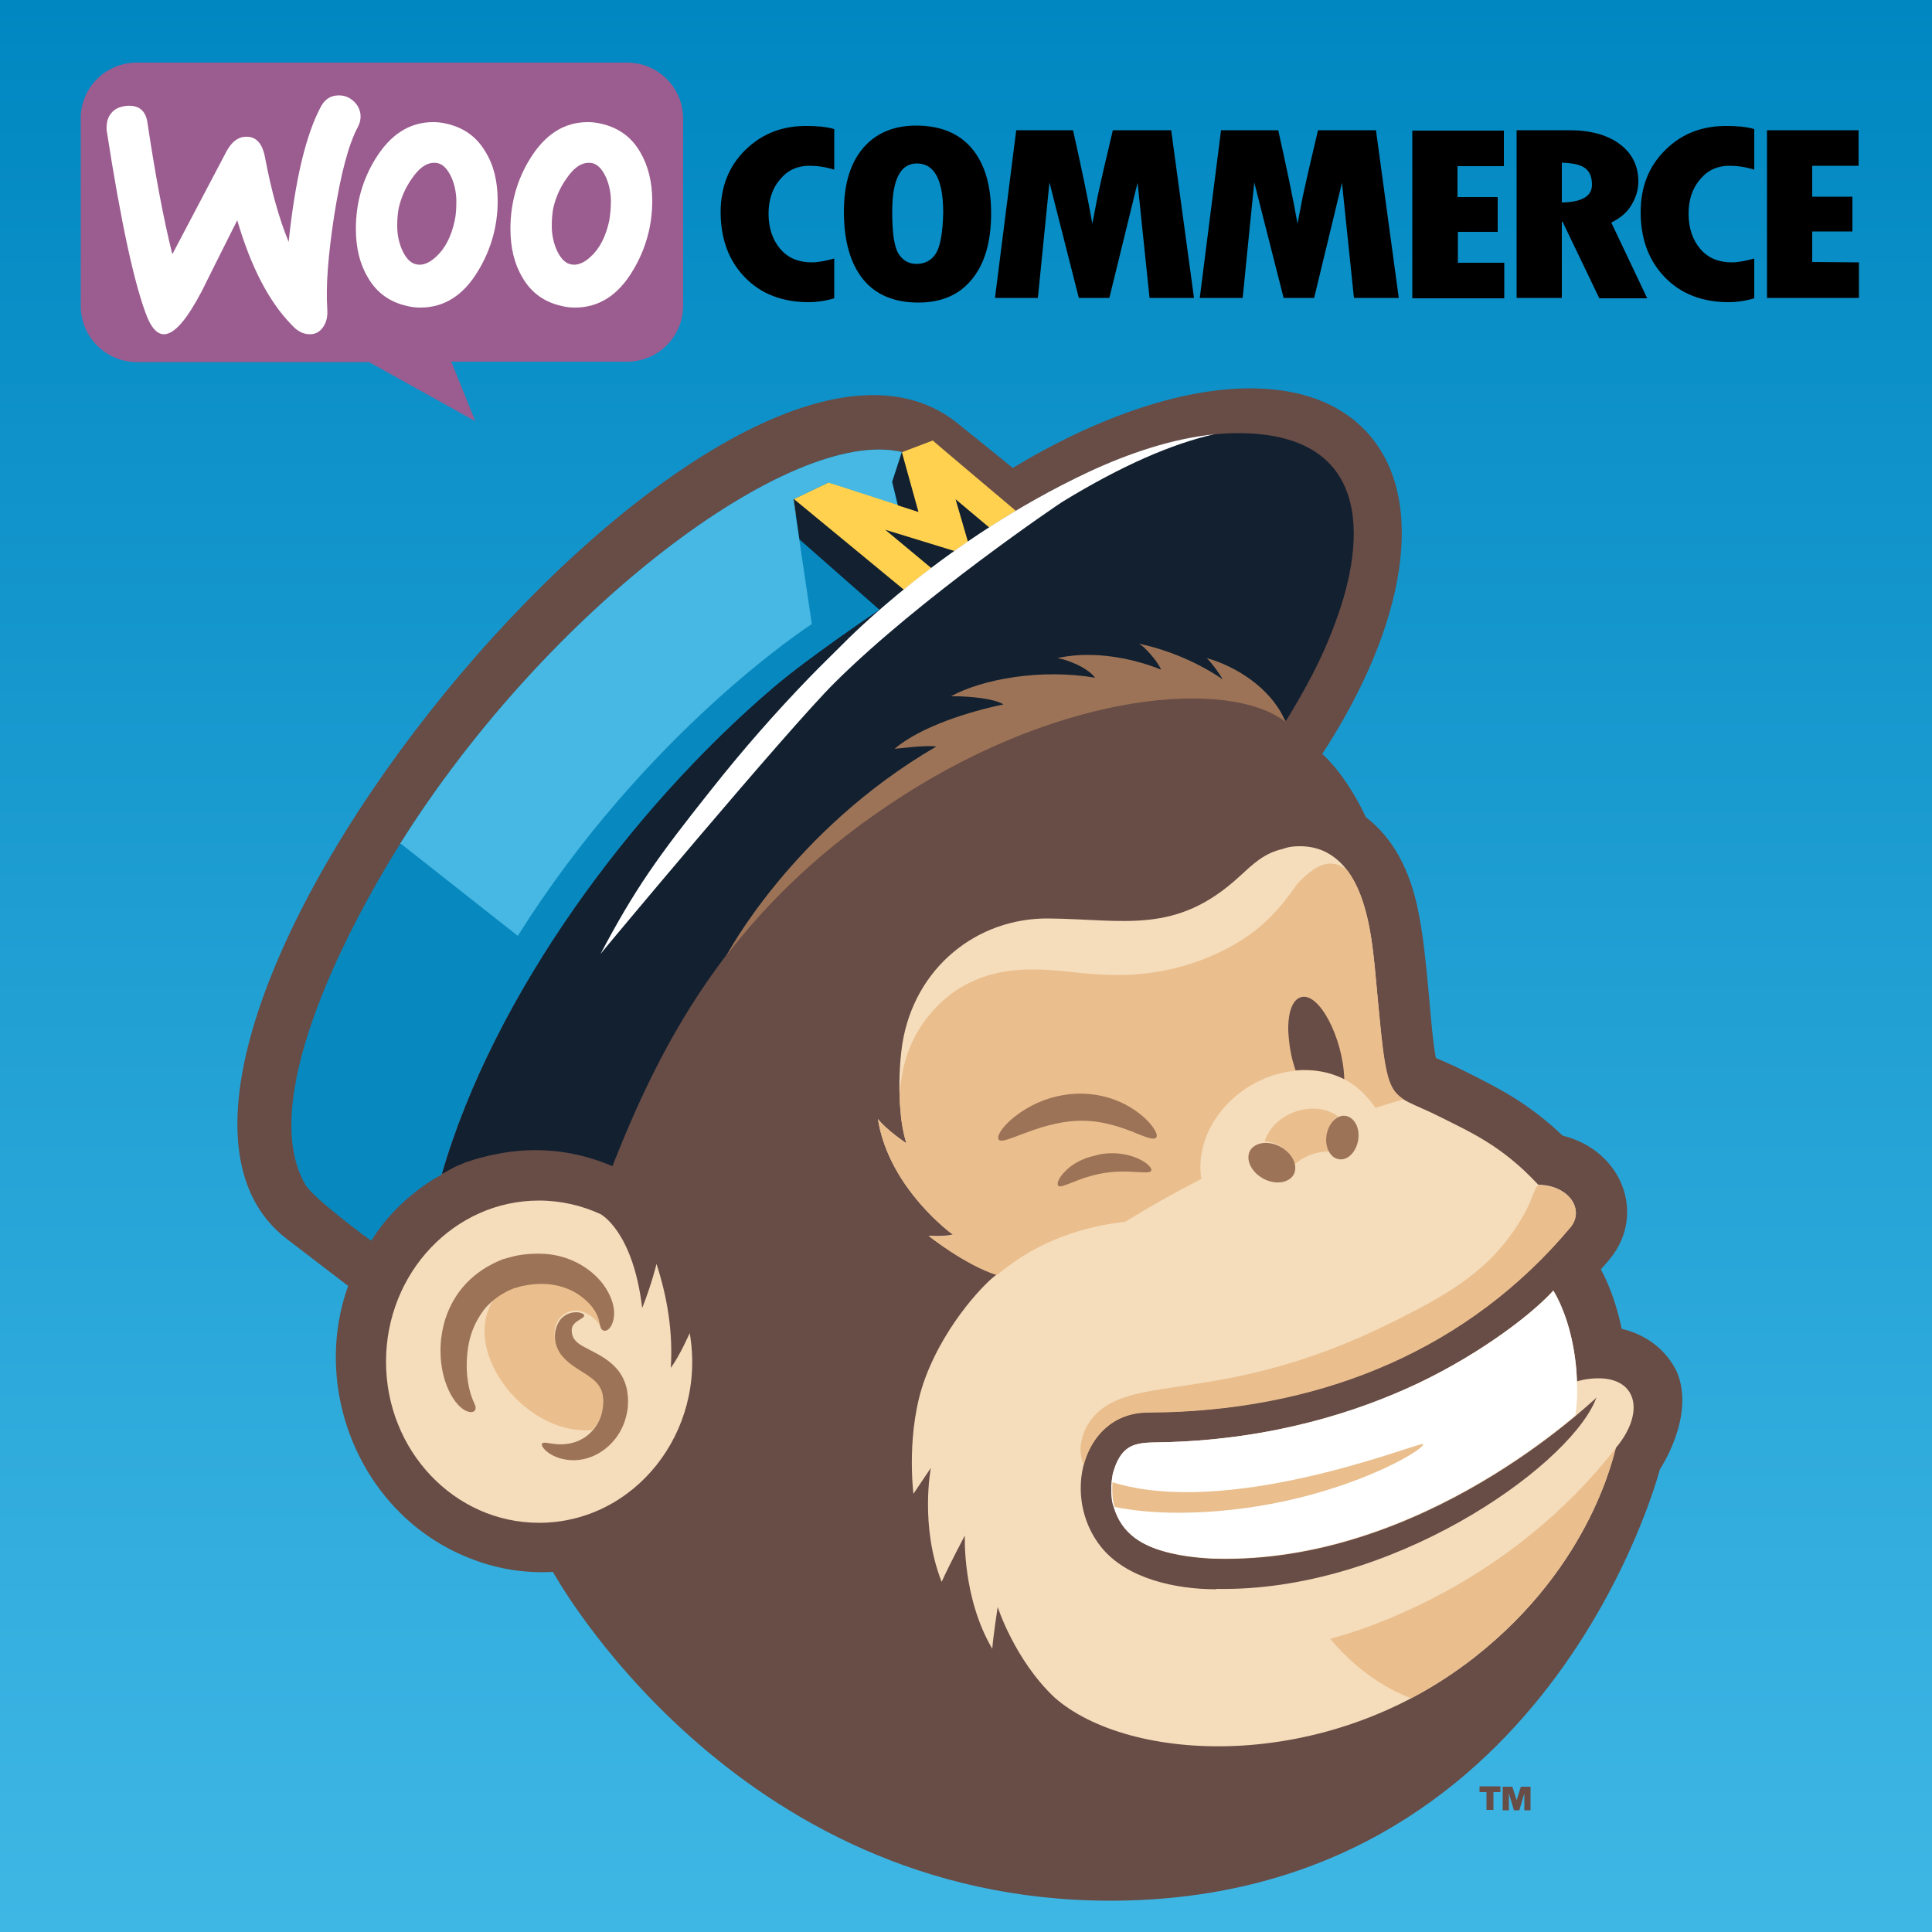<?xml version="1.0" encoding="utf-8"?>
<!-- Generator: Adobe Illustrator 19.1.0, SVG Export Plug-In . SVG Version: 6.00 Build 0)  -->
<svg version="1.1" id="Layer_1" xmlns="http://www.w3.org/2000/svg" xmlns:xlink="http://www.w3.org/1999/xlink" x="0px" y="0px"
	 viewBox="0 0 500 500" style="enable-background:new 0 0 500 500;" xml:space="preserve">
<rect x="0" y="0" width="500" height="500" fill="#333333" stroke="none"/>
<style type="text/css">
	.st0{fill:url(#SVGID_1_);}
	.st1{fill:#684C46;}
	.st2{fill:#F5DCBA;}
	.st3{fill:#0788BF;}
	.st4{fill:#46B8E3;}
	.st5{fill:#FFD14F;}
	.st6{fill:#122030;}
	.st7{fill:#FFFFFF;}
	.st8{fill:#EABE8D;}
	.st9{fill:#9C7356;}
	.st10{fill:#9B5C8F;}
</style>
<linearGradient id="SVGID_1_" gradientUnits="userSpaceOnUse" x1="-3.677478e-07" y1="250" x2="500" y2="250" gradientTransform="matrix(4.489659e-11 1 -1 4.489659e-11 500 0)">
	<stop  offset="0" style="stop-color:#0087C1"/>
	<stop  offset="1" style="stop-color:#3FB7E5"/>
</linearGradient>
<rect class="st0" width="500" height="500"/>
<g>
	<path class="st1" d="M429.6,380.2c-0.3,1-29.1,111.7-142.3,111.7c-97.8,0-144.2-85.1-144.2-85.1c-7.1,0.4-14-0.7-20.4-3.1
		c-28.7-10.5-42.5-43.4-32.6-70.9l-15.8-12.1c-61.1-46.6,112-259.6,173.2-211.4c0.3,0.2,14.6,11.8,14.6,11.8
		c22-13.3,43.8-20.6,61.4-20.6c12.6,0,23.1,3.6,30.2,11.3c15.9,17.2,10.2,50.1-11.5,83.3c4.7,4.4,8.5,10.5,11.3,16.4
		c6.9,5.3,11.4,13.4,13.6,24.6c2.5,12.4,3,30.1,4.5,37.7c5.9,2.6,3.4,1.4,9.6,4.5c6.5,3.3,14.4,7.2,23.2,15.6
		c15.6,3.9,21.5,20.4,12.4,31.7c-0.2,0.3-1.3,1.6-2.5,2.9c0.3,0.7,3.3,5.6,5.4,15.4c6.4,1.5,11.6,5.5,14.3,11.2
		C438.8,366.6,429.6,380.2,429.6,380.2z M384.7,463.8v4.6h1.8v-4.6h1.8v-1.5h-5.4v1.5H384.7z M388.9,462.4v6.1h1.6v-4.4l1.3,4.4h1.4
		l1.3-4.4v4.4h1.6v-6.1h-2.5l-1.1,3.5l-1.1-3.5H388.9z"/>
	<path class="st2" d="M166.2,338.5L166.2,338.5L166.2,338.5c2.5-6.3,3.7-11.4,3.7-11.4c2.8,8.6,4.3,17.7,3.7,26.9l0,0l0,0
		c2.3-3.1,4.9-9,4.9-9c4.4,25.6-14.3,49.1-39,49.1c-21.9,0-39.6-18.7-39.6-41.7c0-23,17.7-41.7,39.6-41.7c5.7,0,11.1,1.3,15.9,3.5
		C155.4,314.2,163.8,318.5,166.2,338.5z M381.6,428.9c30.7-24.1,36.1-53.2,36.6-54.2c7.6-9.1,5.5-18-4.5-18c-3.2,0-5.6,0.8-5.6,0.8
		s0-13.2-6.1-23.5c-4.7,5.3-17.8,15.8-35,24c-16.1,7.6-37.6,14.3-64.2,15.2h0c-7.5,0.3-12.1-0.9-14.7,7.8c-0.8,3.1-0.5,7.6,0.2,8.9
		c2.1,7.2,7.6,10.4,14.8,12.1c5.5,1.3,11.3,1.4,11.3,1.4c54,1.5,97.3-40.6,97.9-40.9c0.5-0.4,0.9-0.9,0.9-0.9s-0.5,1.1-0.5,1.2
		c-7.8,17.5-53,49.3-97.9,48.4l-0.1,0.1c-10.4,0-23.1-2.7-29.7-10.9c-10.4-12.9-5-34.4,11.6-34.9c0,0,3.8-0.1,5.5-0.1
		c41.1-1.3,78-16.4,104.4-47.9c3.6-4.5-0.4-10.7-8.3-10.9c-0.1,0-0.1,0-0.2-0.1c-9.3-10-17.5-13.5-24.8-17.2
		c-15.3-7.8-13.9-1.1-17.4-38.9c-1-10.2-2.9-24.1-11.8-29.4c-2.3-1.4-4.9-2-7.6-2c-2.6,0-3.9,0.5-4.4,0.7c-4.9,1.1-7.7,3.9-11.2,7.1
		c-16.5,15.2-29.7,11.1-49.4,10.9c-18.5-0.2-34.8,12.7-37.9,32.6l0,0c-1.5,10.4-0.5,20.9,1.1,25.6c0,0-5-3.3-7.4-6.3
		c2.9,18.1,19.4,29.9,19.4,29.9c-2.6,0.6-6.3,0.3-6.3,0.3c0,0,9.4,7.5,17.6,10.1c-2.1,1.3-12.9,11.9-18.4,26.6
		c-5.2,13.7-3.1,30.1-3.1,30.1l4.5-6.7c0,0-2.9,15,2.8,29.5c1.9-4.3,6-12,6-12s-0.7,16.1,7.1,29.3c0.2-3,1.4-10.8,1.4-10.8
		s4.4,13.7,14.7,23.4C292,456.2,342.9,459.3,381.6,428.9z"/>
	<path class="st3" d="M96.1,321.1c-0.2,0-14.9-10.9-17-14.4c-12.4-20.9,9.2-63.9,24.5-88.4c38-60.4,101.1-108.1,129.8-101.3
		l29.5,15.2c-11.4,6.7-22.5,15-29.1,20.5l-6.3,5.3c0,0-18.3,12.3-27.4,20.1c-36.5,31.1-72.4,79.4-85.8,125.9
		C114.3,304,103.3,309.4,96.1,321.1z"/>
	<path class="st4" d="M233.4,117L233.4,117c-28.7-6.8-91.9,40.9-129.8,101.3c0,0,0,0,0,0.1l0.2,0l30.2,23.8
		c33.2-52.7,74.9-79.9,76.1-80.7l-4.8-32.3l9-4.3l18,5.8l-1.4-6L233.4,117L233.4,117z"/>
	<path class="st5" d="M262.9,132.2l-29.1,20.5l-2,1.6l-25.8-21.1l-0.6-4l9-4.3c0.5,0.1,17.3,5.6,18,5.8l0.3-11.2l0.8-2.5l7.9-3
		C241.3,114,262.9,132.2,262.9,132.2z"/>
	<g>
		<path class="st6" d="M320.4,112.1c-19.3,0-40.9,10.1-57.5,20.1c-2.3,1.4-4.6,2.8-6.9,4.3l-8.7-7.3l3.2,11
			c-1.2,0.8-2.4,1.6-3.5,2.4l-17.9-5.5l11.9,9.9c-2.7,2.1-5.1,4-7.1,5.6l-28.5-23.5l1.5,10.5l20.7,18.2c0,0-18.3,12.3-27.4,20.1
			c-36.5,31.1-72.4,79.4-85.8,125.9l0.8-0.4c0.1-0.1,0.2-0.1,0.3-0.2c0.4-0.2,0.7-0.4,1.1-0.6c0.2-0.1,0.5-0.2,0.7-0.4
			c0.4-0.2,0.8-0.4,1.1-0.5c0.2-0.1,0.5-0.2,0.7-0.3c0.4-0.2,0.8-0.3,1.2-0.5c0.2-0.1,0.4-0.2,0.6-0.2c0.6-0.2,1.2-0.4,1.8-0.6
			c9.1-2.7,21.4-4.4,35.8,1.7c7.2-18.3,15.9-36.9,29.6-54.8c11.1-14.5,21.7-27.4,34.5-34.5c24.2-22.7,89.3-46.8,110.2-25.9
			c4.9-8.1,9.2-15.7,12.7-25.3C354.1,138.5,354.3,112.1,320.4,112.1z"/>
		<polygon class="st6" points="237.7,132.5 233.4,117 230.9,124.7 232.4,130.8 		"/>
	</g>
	<path class="st7" d="M408.1,357.5c0,0,0-13.2-6.1-23.5c-4.7,5.3-17.8,15.8-35,24c-16.1,7.6-37.6,14.3-64.2,15.2h0
		c-7.5,0.3-12.1-0.9-14.7,7.8c-0.2,0.7-0.3,1.6-0.4,2.4l0,0.1c0,0,0,0,0,0c0,0.3,0,0.6-0.1,0.8c0,0.8,0,1.5,0,2.1c0,0,0,0,0,0
		c0,0,0,0.1,0,0.1c0,0.4,0.1,0.7,0.1,1.1c0,0,0,0,0,0.1c0,0,0,0,0,0.1c0.2,1.4,0.4,2,0.5,2.1c0,0,0,0,0,0l0,0.1
		c2.1,7.1,7.6,10.3,14.8,11.9c5.5,1.3,11.3,1.4,11.3,1.4c44.1,1.2,81-26.6,93.4-37C408.1,363.4,408.3,361.3,408.1,357.5z
		 M281.6,122.2c10.5-4.9,21.8-8.7,32.6-9.8c-10.7,2.4-23.8,8-39.3,17.5c-0.4,0.2-36.7,24.7-58.9,46.8c-12.1,12-60.7,70.2-60.6,70.2
		c8.9-16.8,14.7-25,28.8-42.7c7.9-10,16.4-19.7,25.1-28.7c2.9-3,5.9-5.9,8.8-8.8l0,0l0,0C219.2,165.6,244.5,139.6,281.6,122.2z"/>
	<path class="st8" d="M381.6,428.9c-5.3,4.1-10.8,7.7-16.4,10.6c-13-4.9-20.9-15.4-20.9-15.4s11.1-2.6,26-10.2
		c18.1-9.2,35-22.5,47.9-39.2C417.7,375.7,412.3,404.8,381.6,428.9z M346.3,288.9c-6.3-4.5-16.7-0.9-19,6.5c3.6,0.2,7.5,2.9,7.2,6.4
		c2.6-2.5,6.2-3.9,9.8-3.8C342.7,295.2,343.5,290.5,346.3,288.9z M280.5,379c2-7.4,7.6-13.2,16.1-13.4c0,0,3.8-0.1,5.5-0.1
		c41.1-1.3,78-16.4,104.4-47.9c3.6-4.5-0.4-10.7-8.3-10.9c0,0-0.1,0-0.1,0c-1.3,1.4-1.6,4-3.8,7.8c-8,14-19.1,20.3-34,27.7
		c-45.4,22.6-69,12.1-78.4,25.9C279.2,372.2,279.2,376.7,280.5,379C280.5,379,280.5,379,280.5,379z M362.7,284.1
		c-4.3-3.1-4.5-8.6-6.9-33.7c-0.8-8-2.1-18.3-7-25c-1-0.9-2.4-1.9-4.5-1.9c-3.1-0.1-6.6,3.1-8.6,5.3c-5.6,8.1-11,13.4-20.6,17.9
		c-9.6,4.4-18.8,5.9-28.3,5.6c-7-0.2-13.1-1.4-19-1.4c-11.1-0.2-20.7,3.4-27.7,12.3c-4.8,6.1-6.7,12.5-7.3,20.1
		c0,0.9,0.1,1.8,0.1,2.6c0.1,1.2,0.2,2.4,0.3,3.5c0.5,3.9,1.2,5.9,1.2,5.9c0,0,0,0.1,0,0.1c0.1,0.2,0.1,0.4,0.2,0.5
		c0,0-5-3.3-7.4-6.3c2.4,15.1,14.3,25.8,18.2,29c0.2,0.2,0.5,0.4,0.7,0.5c0,0,0,0,0.1,0.1c0.3,0.3,0.5,0.4,0.5,0.4
		c-2.6,0.6-6.3,0.3-6.3,0.3c0,0,9.4,7.5,17.6,10.1c10.8-9.2,23.1-12.7,33.2-13.8c6.1-3.8,12.7-7.5,19.7-11.1
		c-2.1-13.3,9.7-26.7,24.5-28c11.2-0.8,16.7,4.2,20.6,9.6c2.1-0.7,4.5-1.4,7.2-2.2C362.9,284.3,362.8,284.2,362.7,284.1z
		 M368.1,373.7c-0.1,0-0.2,0-0.4,0.1c-4.5,1-50.6,18.9-79.8,9.8c-0.1,1.6-0.1,5,0.6,6.4c0,0,0,0,0,0c4.4,0.9,10,1.5,16.5,1.5
		C343.3,391.4,370.9,374,368.1,373.7z M153.2,370.1C153.2,370.1,153.3,370.1,153.2,370.1c2.4-2.5,3.4-6,2.8-9.4
		c-0.9-4.8-6.3-5.8-10-9.6c-0.1-0.1-0.1-0.1-0.2-0.2c-0.1-0.1-0.1-0.1-0.2-0.2c0,0,0,0,0,0c-1.6-1.9-2.2-4-2.1-5.9
		c0.3-4.9,4.7-6.3,7-5.4c0,0,2.7,0.6,4.8,3.6c0,0,0,0,0,0c-0.3-1-0.3-2.5-1.9-4.9c-2.7-3.8-8.9-7.7-17.6-5.8h0
		c-1.6,0.3-0.7,0.1-2.3,0.6c-0.2,0.1-0.5,0.1-0.7,0.2c-0.5,0.2-1,0.4-1.4,0.6l0,0c-0.2,0.1-1.5,0.7-3.1,1.9
		C118.5,348.4,135.2,371.5,153.2,370.1z"/>
	<path class="st9" d="M298.5,291.9c0.8,1.2,1.1,2.1,0.7,2.5c-0.7,0.8-3.1-0.3-6.6-1.7c-9-3.4-15.7-3.9-27.5,0.6
		c-3,1.1-5.1,2-6.1,1.9c-1.7-0.2-0.1-3.3,3.6-6.2c7.3-5.8,17.3-7.6,25.8-4.4C292.1,285.9,296.3,288.7,298.5,291.9z M296.7,301.1
		c-2.5-1.9-7-3.2-11.8-2.4c-1,0.2-1.9,0.5-2.8,0.7c-0.3,0.1-0.6,0.2-1,0.3c-2,0.8-3.7,1.7-5.3,3.3c-1.9,1.8-2.4,3.5-1.9,3.9
		c0.5,0.4,1.8-0.2,3.9-1c6.8-2.8,11.6-2.9,16.1-2.6c2.2,0.1,3.7,0.3,4-0.3C298.2,302.7,297.7,301.9,296.7,301.1z M150.9,335.9
		L150.9,335.9L150.9,335.9c1.1,0.9,2,1.8,2.6,2.7c2.1,2.9,1.4,4.7,2.3,5.5c0.3,0.3,0.7,0.4,1.2,0.2c1.2-0.5,1.8-2.4,1.9-3.7l0,0l0,0
		l0,0c0.3-3.1-1.4-6.7-3.6-9.2l0,0l0,0l0,0c-1.4-1.6-3.1-3-5.2-4.2c-2.1-1.2-4.6-2.1-7.3-2.5c-4.7-0.7-9.3,0.2-10.5,0.6l0,0
		c-0.7,0.2-1.5,0.4-2.2,0.6c-7.6,3-12.6,8.4-14.9,15.6l0,0l0,0c-0.8,2.7-1.2,5.4-1.2,7.9c0,2.1,0.2,4.1,0.6,5.8v0l0,0l0,0
		c0.6,2.9,2,6.3,4,8.4l0,0l0,0l0,0c2.6,2.8,5.4,2.2,4.2-0.3c-0.3-0.7-1.8-3.6-2-8.9c-0.1-3.5,0.3-7.1,1.6-10.4
		c0.7-1.8,1.7-3.5,2.9-5.1c2.6-3.2,5.8-4.6,6.1-4.8l0,0c0.4-0.2,0.9-0.4,1.4-0.6c0.2-0.1,0.4-0.2,0.7-0.2c1.6-0.5,0.7-0.3,2.3-0.6h0
		C142,331.5,147.2,332.9,150.9,335.9z M149.6,347.6c-0.8-0.7-1.2-1.2-1.5-2.1c-0.3-1.6-0.2-2.5,1.2-3.5c1-0.7,1.9-1.1,1.9-1.5
		c0-0.9-3.5-1.7-5.9,0.7c-2,2.2-2.7,6.7,0.6,10.2c3.6,3.9,9.3,4.8,10.1,9.7c0.1,0.7,0.2,1.5,0.1,2.2c0,0.9-0.3,2.1-0.3,2.2
		c-1.1,4.7-5.6,9.3-13,8.1c-1.4-0.2-2.3-0.4-2.5,0c-0.6,0.8,2.6,4.4,8.4,4.3c5.7-0.1,11.4-4.4,13.2-10.8c0-0.1,0.6-1.9,0.6-3.5
		c0.1-1.2,0-2.4-0.2-3.7C160.8,351.7,152.7,350,149.6,347.6z M348.3,288.8c-2.3-0.4-4.5,1.9-5,5c-0.5,3.1,1,5.9,3.2,6.2
		c2.3,0.4,4.5-1.9,5-5C352,291.9,350.5,289.2,348.3,288.8z M323.5,297.8c-1.2,2.3,0.3,5.5,3.4,7.2c3.1,1.7,6.6,1.2,7.9-1
		c1.2-2.3-0.3-5.5-3.4-7.2C328.3,295.1,324.8,295.6,323.5,297.8z M232.9,206.4c42.6-27.6,85.2-30.8,99.8-19.6c0,0,0,0,0,0
		c0-0.1-0.3-0.7-0.4-0.9l0,0c-3.7-7.9-12.3-13.4-20-15.6c1.4,1.4,3.3,4,4.1,5.5c-5.8-4-13.5-7.5-21.6-9.2c0,0,1,0.7,1.1,0.8
		c1.6,1.5,3.7,3.9,4.6,5.9c-7.7-3.1-17.4-4.8-25.8-3.2c-0.1,0-1,0.2-1,0.2s1.1,0.3,1.3,0.3c2.8,0.8,6.7,2.5,8.4,4.8
		c-13.8-2.4-29.1,0.3-37.3,4.8c1.1,0,1,0,1.9,0c3,0.1,9.1,0.5,11.7,2.1c-8.7,1.8-21.4,5.7-28.2,11.5c1.2-0.1,8-1,10.8-0.6
		C205,214.9,188,247.3,188,247.3l0,0C199,232.9,213.3,219.1,232.9,206.4z"/>
	<path class="st1" d="M333.4,266.8c-0.1-2.9,0.4-7.8,3.2-8.7l0,0c0,0,0,0,0,0l0,0c4.7-1.6,11,10.5,11.3,21.2
		c-3.7-1.9-8.1-2.7-12.6-2.3C334.1,273.6,333.6,270.3,333.4,266.8z"/>
</g>
<g>
	<path class="st10" d="M35.4,16.2h126.9c8,0,14.5,6.5,14.5,14.5v48.4c0,8-6.5,14.5-14.5,14.5h-45.5L123,109L95.5,93.7H35.4
		c-8,0-14.5-6.5-14.5-14.5V30.7C20.8,22.8,27.3,16.2,35.4,16.2z"/>
	<path class="st7" d="M28.7,29.4c0.9-1.2,2.2-1.8,4-2c3.3-0.3,5.1,1.3,5.5,4.6c2,13.3,4.1,24.6,6.4,33.8l14-26.6
		c1.3-2.4,2.9-3.7,4.8-3.8c2.8-0.2,4.5,1.6,5.2,5.4c1.6,8.5,3.6,15.7,6.1,21.8c1.7-16.2,4.5-27.9,8.4-35.1c1-1.8,2.4-2.7,4.2-2.8
		c1.5-0.1,2.8,0.3,4,1.3c1.2,1,1.8,2.2,2,3.6c0.1,1.1-0.1,2.1-0.6,3.1c-2.5,4.6-4.5,12.3-6.2,23c-1.6,10.4-2.2,18.5-1.8,24.3
		c0.1,1.6-0.1,3-0.8,4.2c-0.8,1.4-1.9,2.2-3.4,2.3c-1.7,0.1-3.4-0.6-5-2.4C69.6,78.1,64.9,69,61.4,57c-4.1,8.2-7.2,14.3-9.2,18.4
		c-3.8,7.2-6.9,10.9-9.6,11.1c-1.7,0.1-3.2-1.3-4.5-4.4c-3.3-8.3-6.8-24.5-10.5-48.4C27.5,32,27.8,30.5,28.7,29.4z"/>
	<path class="st7" d="M165.7,39.4c-2.3-4-5.7-6.4-10.2-7.4c-1.2-0.3-2.4-0.4-3.4-0.4c-6.1,0-11.1,3.2-15,9.6c-3.3,5.4-5,11.4-5,18
		c0,4.9,1,9.1,3.1,12.6c2.3,4,5.7,6.4,10.2,7.4c1.2,0.3,2.4,0.4,3.4,0.4c6.2,0,11.2-3.2,15-9.6c3.3-5.5,5-11.5,5-18
		C168.8,47,167.7,42.8,165.7,39.4L165.7,39.4z M157.7,57c-0.9,4.2-2.5,7.3-4.8,9.4c-1.8,1.7-3.6,2.4-5.2,2c-1.5-0.3-2.8-1.7-3.8-4.1
		c-0.8-2-1.1-4-1.1-5.8c0-1.6,0.1-3.2,0.4-4.7c0.6-2.6,1.7-5.2,3.4-7.6c2.1-3.1,4.3-4.4,6.6-4c1.5,0.3,2.8,1.7,3.8,4.1
		c0.8,2,1.1,4,1.1,5.8C158.1,54,157.9,55.6,157.7,57L157.7,57z"/>
	<path class="st7" d="M125.7,39.4c-2.3-4-5.7-6.4-10.2-7.4c-1.2-0.3-2.4-0.4-3.4-0.4c-6.1,0-11.1,3.2-15,9.6c-3.3,5.4-5,11.4-5,18
		c0,4.9,1,9.1,3.1,12.6c2.3,4,5.7,6.4,10.2,7.4c1.2,0.3,2.4,0.4,3.4,0.4c6.2,0,11.2-3.2,15-9.6c3.3-5.5,5-11.5,5-18
		C128.8,47,127.8,42.8,125.7,39.4L125.7,39.4z M117.7,57c-0.9,4.2-2.5,7.3-4.8,9.4c-1.8,1.7-3.6,2.4-5.2,2c-1.5-0.3-2.8-1.7-3.8-4.1
		c-0.8-2-1.1-4-1.1-5.8c0-1.6,0.1-3.2,0.4-4.7c0.6-2.6,1.7-5.2,3.4-7.6c2.1-3.1,4.3-4.4,6.6-4c1.5,0.3,2.8,1.7,3.8,4.1
		c0.8,2,1.1,4,1.1,5.8C118.1,54,118,55.6,117.7,57L117.7,57z"/>
	<g>
		<g>
			<path d="M192.9,38.8c-4.3,4.2-6.4,9.6-6.4,16.1c0,6.9,2.1,12.6,6.3,16.9c4.2,4.3,9.7,6.4,16.5,6.4c2,0,4.2-0.3,6.6-1V66.9
				c-2.2,0.6-4.1,1-5.8,1c-3.4,0-6.1-1.1-8.1-3.4c-2-2.3-3.1-5.4-3.1-9.2c0-3.6,1-6.6,3-8.9c2-2.4,4.5-3.5,7.6-3.5
				c2,0,4.1,0.3,6.4,1V33.4c-2.1-0.6-4.5-0.8-6.9-0.8C202.5,32.5,197.2,34.6,192.9,38.8z M237.1,32.5c-5.9,0-10.5,2-13.8,5.9
				s-4.9,9.4-4.9,16.4c0,7.6,1.7,13.4,4.9,17.4s8,6.1,14.3,6.1c6.1,0,10.7-2,14-6.1s4.9-9.7,4.9-17s-1.7-12.9-5-16.8
				C248.2,34.5,243.4,32.5,237.1,32.5z M242.2,65.6c-1.1,1.8-2.9,2.7-5,2.7c-2,0-3.6-0.9-4.7-2.7c-1.1-1.8-1.6-5.4-1.6-10.8
				c0-8.3,2.1-12.5,6.4-12.5c4.5,0,6.8,4.2,6.8,12.7C244,60.3,243.3,63.9,242.2,65.6z M288,33.7l-2.3,9.8c-0.6,2.5-1.1,5-1.7,7.6
				l-1.3,6.8c-1.2-6.8-2.9-14.8-5-24.2H263l-5.5,43.4h11.1l3-29.9l7.6,29.9h7.9l7.3-29.8l3.1,29.8H309l-5.9-43.4L288,33.7L288,33.7z
				 M341.1,33.7l-2.3,9.8c-0.6,2.5-1.1,5-1.7,7.6l-1.3,6.8c-1.2-6.8-2.9-14.8-5-24.2h-14.8l-5.5,43.4h11.1l3-29.9l7.6,29.9h7.9
				l7.2-29.8l3.1,29.8h11.6l-5.9-43.4H341.1z M377.2,60h10.4v-9h-10.4v-8h12v-9.2h-23.7v43.4h23.8v-9.2h-12V60z M422.2,53.1
				c1.2-2,1.8-4,1.8-6.1c0-4.1-1.6-7.3-4.8-9.7c-3.2-2.4-7.6-3.6-13.1-3.6h-13.6v43.4h11.7V57.4h0.2l9.5,19.8h12.4L417,57.6
				C419.2,56.5,421,55.1,422.2,53.1z M404.2,52.4V42.1c2.8,0.1,4.8,0.5,6,1.4c1.2,0.9,1.8,2.3,1.8,4.3
				C412,50.8,409.4,52.3,404.2,52.4z M431,38.8c-4.3,4.2-6.4,9.6-6.4,16.1c0,6.9,2.1,12.6,6.3,16.9c4.2,4.3,9.7,6.4,16.5,6.4
				c2,0,4.2-0.3,6.6-1V66.9c-2.2,0.6-4.1,1-5.8,1c-3.4,0-6.1-1.1-8.1-3.4c-2-2.3-3.1-5.4-3.1-9.2c0-3.6,1-6.6,3-8.9
				c2-2.4,4.5-3.5,7.6-3.5c2,0,4.1,0.3,6.4,1V33.4c-2.1-0.6-4.5-0.8-6.9-0.8C440.6,32.5,435.2,34.6,431,38.8z M469,67.8v-7.9h10.4
				v-9H469v-8h12v-9.2h-23.7v43.4h23.8v-9.2L469,67.8L469,67.8z"/>
		</g>
	</g>
</g>
</svg>
